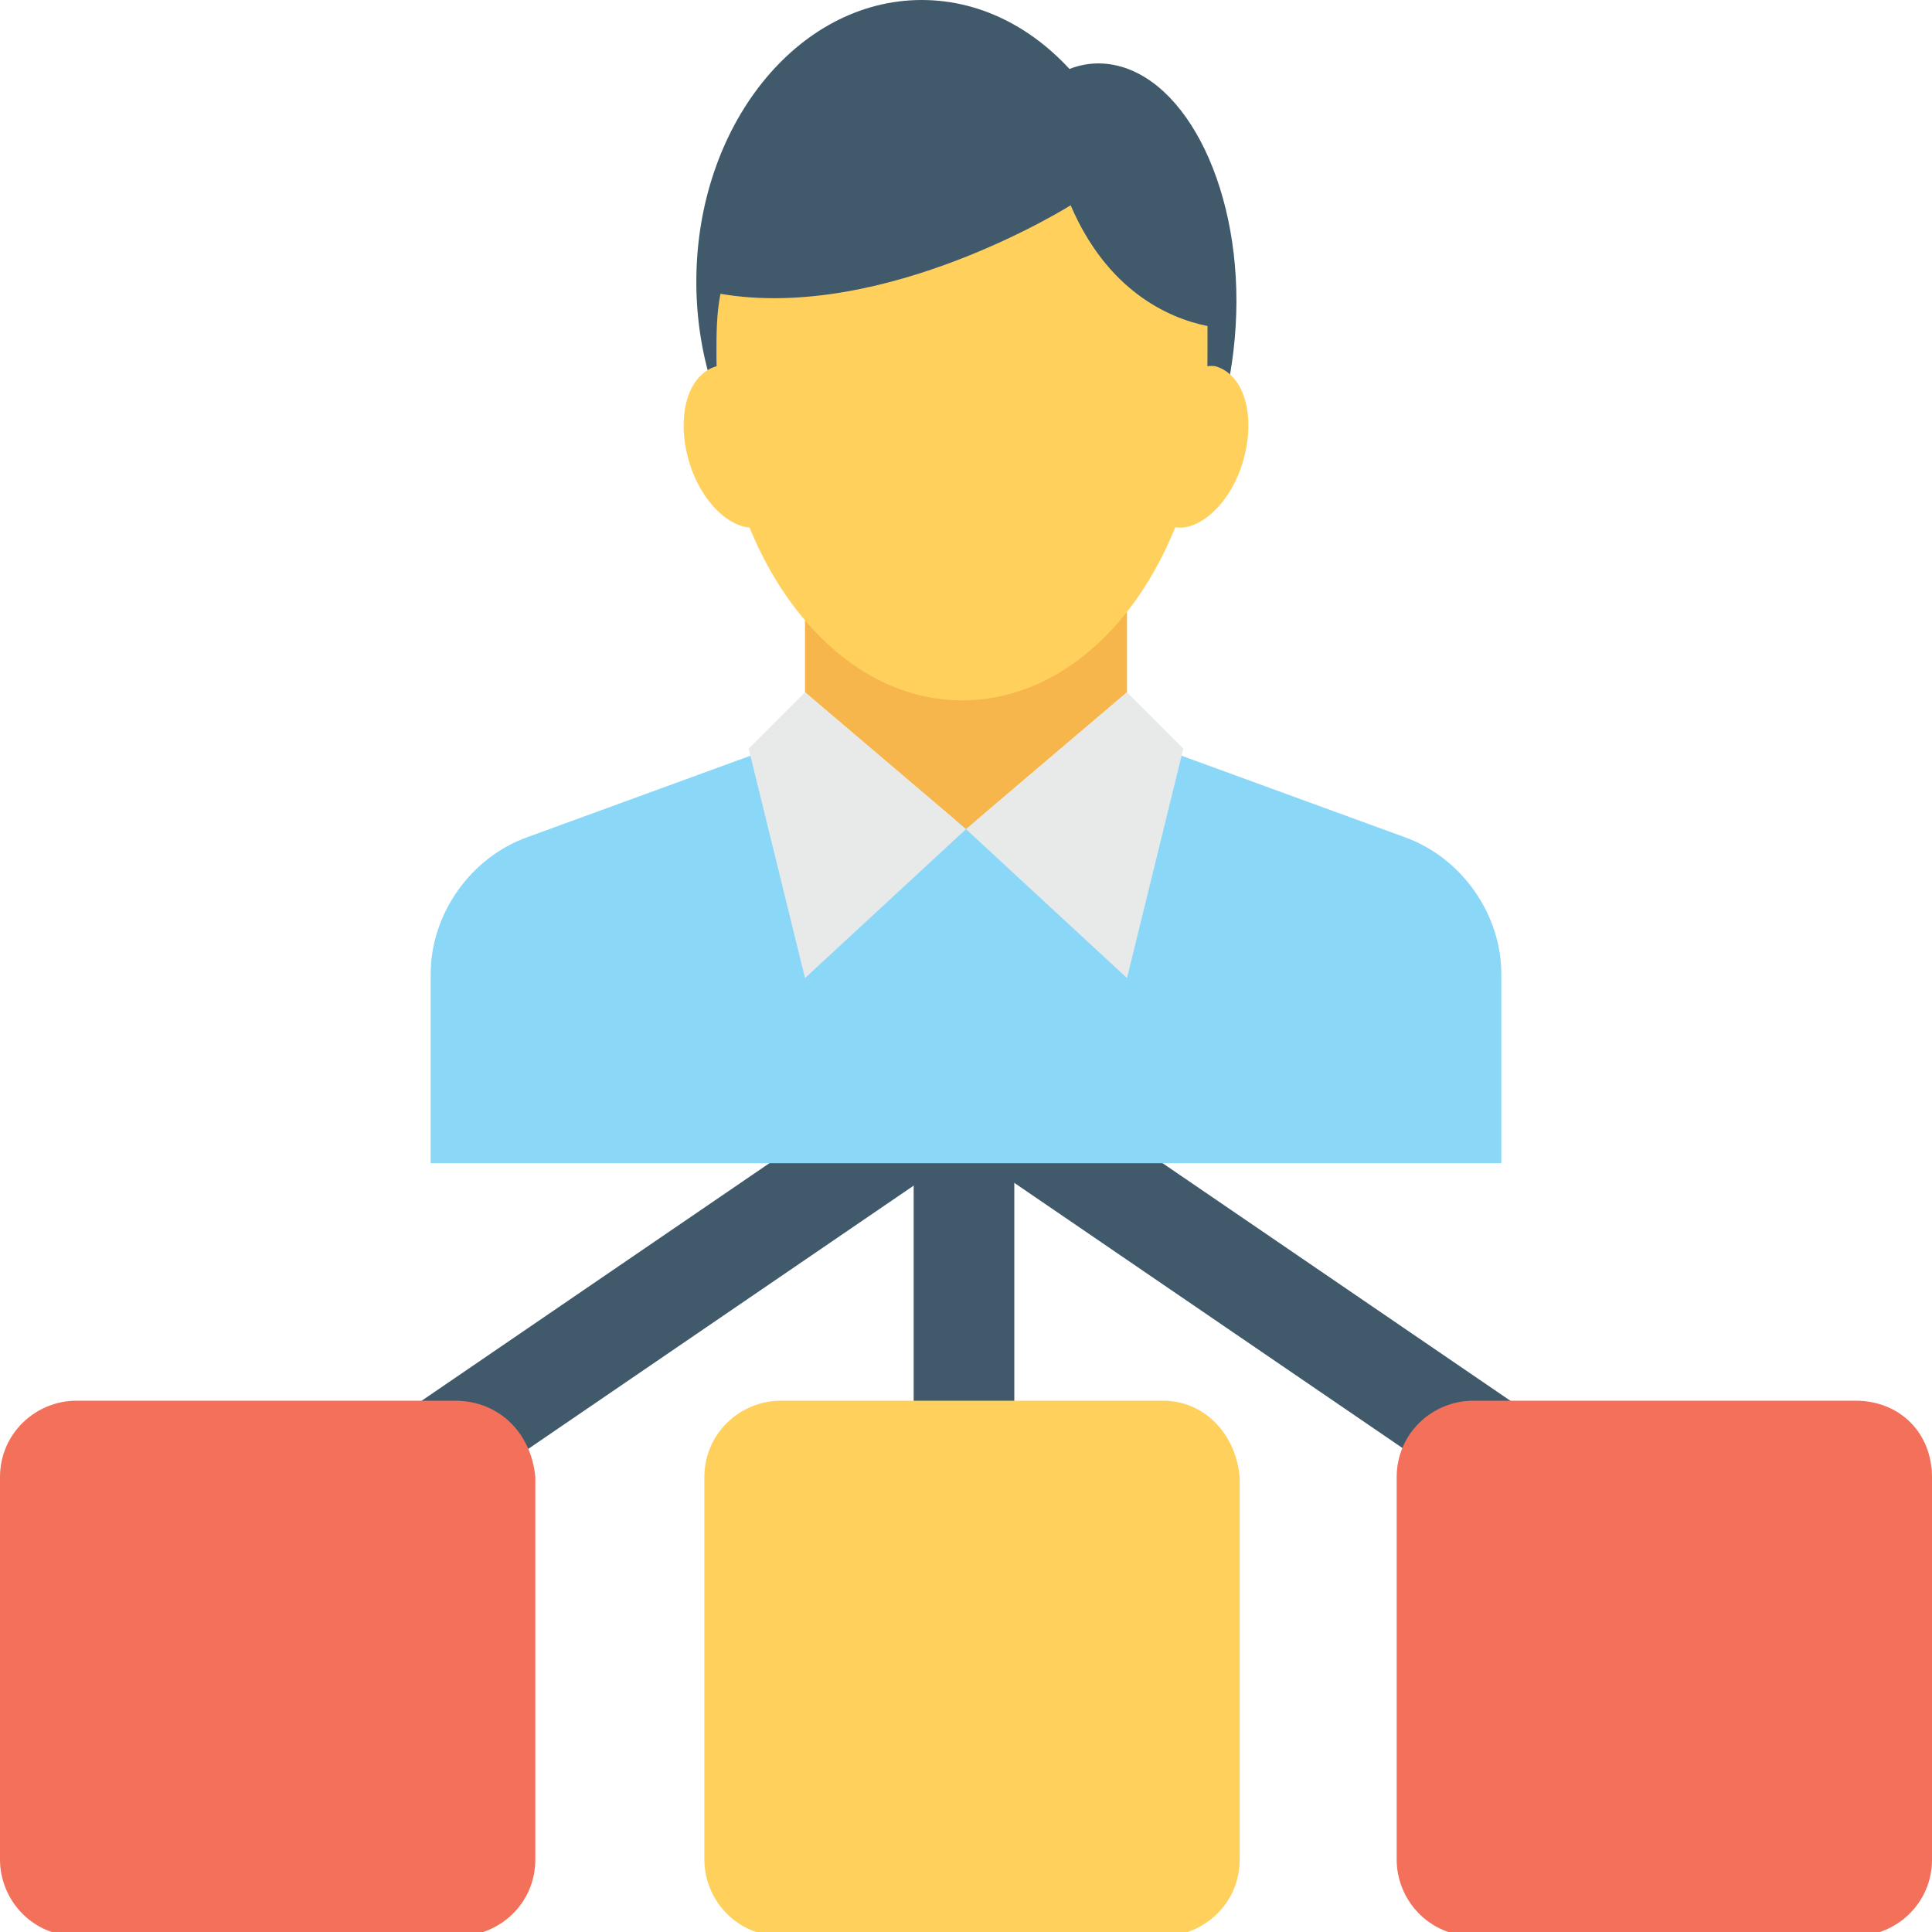 <?xml version="1.0" encoding="utf-8"?>
<!-- Generator: Adobe Illustrator 18.0.0, SVG Export Plug-In . SVG Version: 6.00 Build 0)  -->
<!DOCTYPE svg PUBLIC "-//W3C//DTD SVG 1.1//EN" "http://www.w3.org/Graphics/SVG/1.1/DTD/svg11.dtd">
<svg version="1.1" id="Layer_1" xmlns="http://www.w3.org/2000/svg" xmlns:xlink="http://www.w3.org/1999/xlink" x="0px" y="0px"
	 viewBox="0 0 48 48" enable-background="new 0 0 48 48" xml:space="preserve">
<g>
	<g>
		<g>
			<g>
				<g>
					<polygon fill="#415A6B" points="19.7,28.5 5.5,38.2 9.9,38.2 24.1,28.5 					"/>
				</g>
			</g>
			<g>
				<g>
					<polygon fill="#415A6B" points="23.9,28.5 38.1,38.2 42.5,38.2 28.3,28.5 					"/>
				</g>
			</g>
		</g>
		<g>
			<g>
				<rect x="22.7" y="28.5" fill="#415A6B" width="2.5" height="9.7"/>
			</g>
		</g>
	</g>
	<g>
		<g>
			<g>
				<path fill="#8AD7F8" d="M37.3,28.9v-4.7c0-1.5-1-2.9-2.4-3.4l-6.3-2.3l-4.6,2l-4.6-2l-6.3,2.3c-1.4,0.5-2.4,1.9-2.4,3.4v4.7
					H37.3z"/>
			</g>
		</g>
		<g>
			<polygon fill="#F7B64C" points="20,13.1 24,9.8 28,13.1 28,17.2 24,20.6 20,17.2 			"/>
		</g>
		<g>
			<g>
				<g>
					<g>
						<g>
							<polygon fill="#E8EAE9" points="20,24.3 24,20.6 20,17.2 18.6,18.6 							"/>
						</g>
					</g>
				</g>
				<g>
					<g>
						<polygon fill="#E8EAE9" points="28,24.3 24,20.6 28,17.2 29.4,18.6 						"/>
					</g>
				</g>
			</g>
		</g>
		<g>
			<g>
				<path fill="#415A6B" d="M23.9,7.1c-0.2,3.3,1.2,6.2,3.1,6.5c1.9,0.3,3.5-2.2,3.7-5.5s-1.2-6.2-3.1-6.5
					C25.7,1.3,24.1,3.8,23.9,7.1z"/>
				<g>
					<ellipse fill="#415A6B" cx="22.9" cy="7" rx="5.6" ry="7"/>
				</g>
				<g>
					<path fill="#FFD15C" d="M17.9,7.3c4.1,0.7,8.7-2.2,8.7-2.2c0.9,2.1,2.4,2.8,3.4,3c0,0.2,0,0.5,0,0.7c0,4.8-2.7,8.6-6.1,8.6
						s-6.1-3.9-6.1-8.6C17.8,8.3,17.8,7.8,17.9,7.3z"/>
				</g>
			</g>
			<g>
				<g>
					<path fill="#FFD15C" d="M19.5,10.9c0.3,1.1,0,2.1-0.7,2.2c-0.6,0.1-1.4-0.6-1.7-1.7c-0.3-1.1,0-2.1,0.7-2.3
						C18.4,9,19.2,9.8,19.5,10.9z"/>
				</g>
				<g>
					<path fill="#FFD15C" d="M28.5,10.9c-0.3,1.1,0,2.1,0.7,2.2c0.6,0.1,1.4-0.6,1.7-1.7c0.3-1.1,0-2.1-0.7-2.3
						C29.6,9,28.8,9.8,28.5,10.9z"/>
				</g>
			</g>
		</g>
	</g>
	<path fill="#F3705A" d="M46.1,34.8h-9.5c-1,0-1.9,0.8-1.9,1.9v9.5c0,1,0.8,1.9,1.9,1.9h9.5c1,0,1.9-0.8,1.9-1.9v-9.5
		C48,35.6,47.2,34.8,46.1,34.8z"/>
	<path fill="#FFD15C" d="M28.9,34.8h-9.5c-1,0-1.9,0.8-1.9,1.9v9.5c0,1,0.8,1.9,1.9,1.9h9.5c1,0,1.9-0.8,1.9-1.9v-9.5
		C30.7,35.6,29.9,34.8,28.9,34.8z"/>
	<g>
		<path fill="#F3705A" d="M11.3,34.8H1.9c-1,0-1.9,0.8-1.9,1.9v9.5c0,1,0.8,1.9,1.9,1.9h9.5c1,0,1.9-0.8,1.9-1.9v-9.5
			C13.2,35.6,12.4,34.8,11.3,34.8z"/>
	</g>
</g>
</svg>
